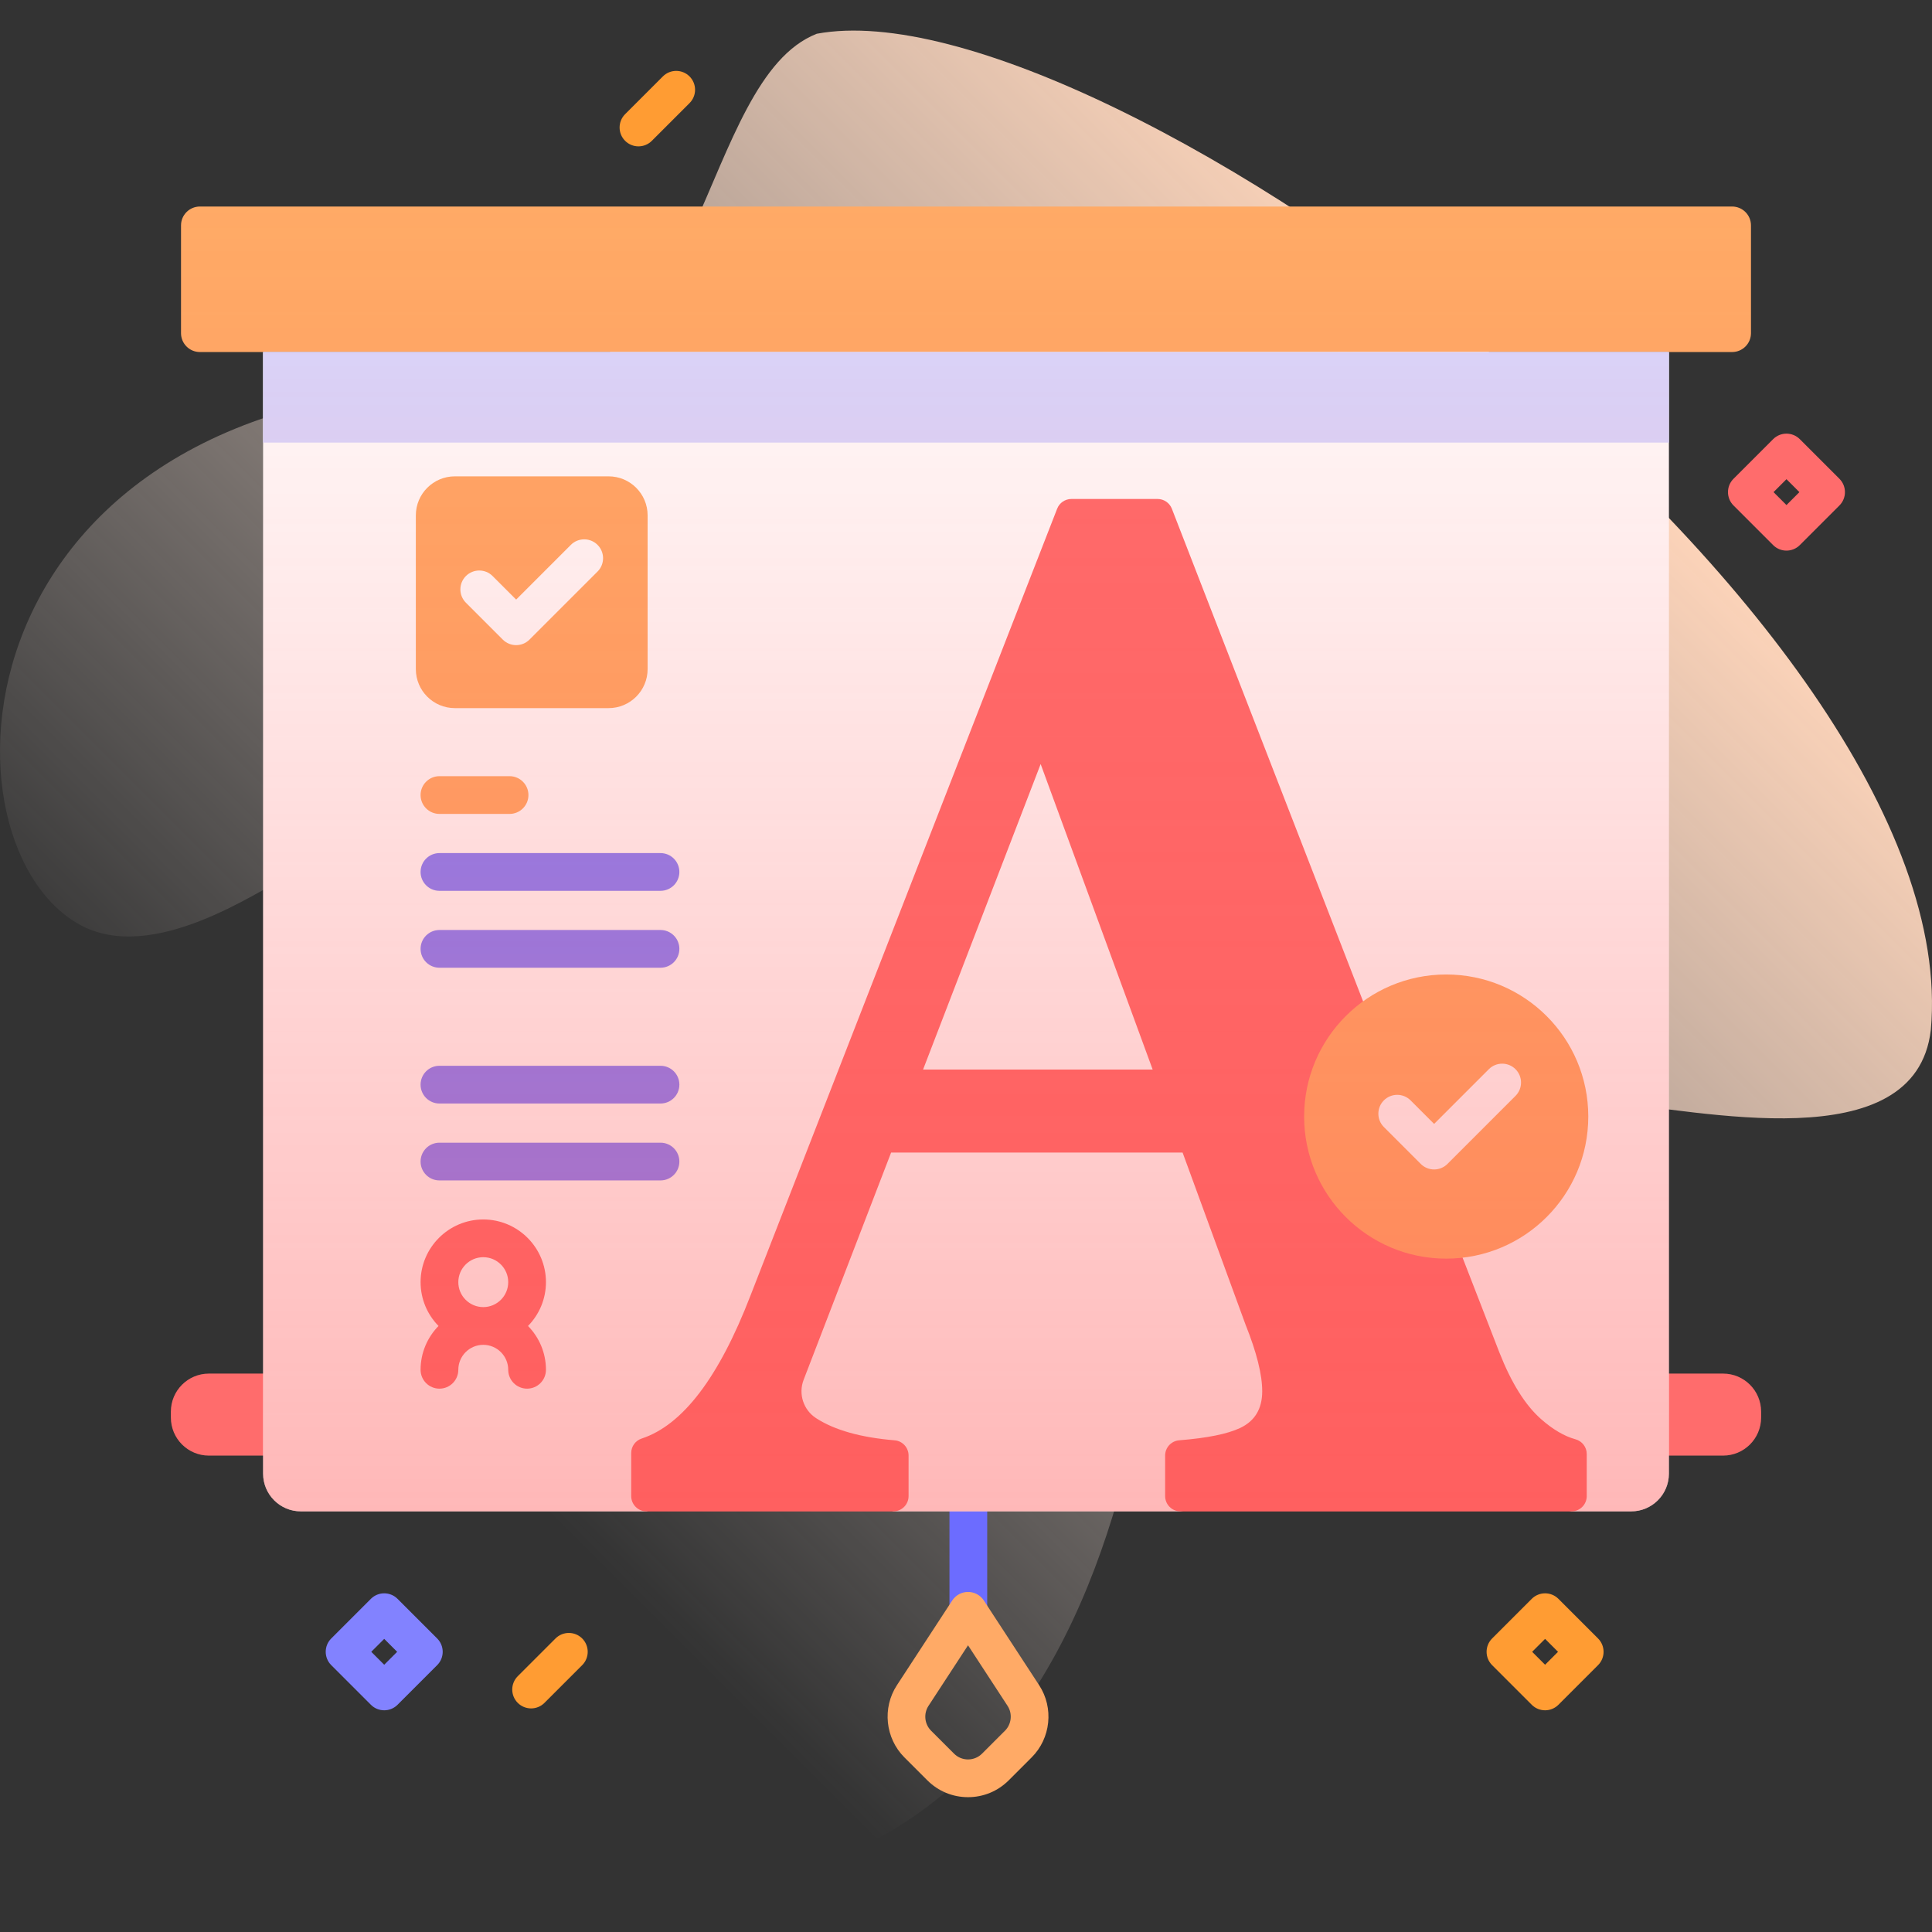 <svg id="Capa_1" enable-background="new 0 0 512 512" height="512" viewBox="0 0 512 512" width="512" xmlns="http://www.w3.org/2000/svg" xmlns:xlink="http://www.w3.org/1999/xlink"><rect x="0" y="0" width="512" height="512" fill="#333333" stroke="none"/><linearGradient id="SVGID_1_" gradientUnits="userSpaceOnUse" x1="110.89" x2="472.929" y1="366.89" y2="4.852"><stop offset="0" stop-color="#fff2ed" stop-opacity="0"/><stop offset=".294" stop-color="#ffe9dd" stop-opacity=".373"/><stop offset=".787" stop-color="#ffd5ba"/></linearGradient><linearGradient id="SVGID_00000124847471443565258630000007243411110275448240_" gradientUnits="userSpaceOnUse" x1="256" x2="256" y1="400.53" y2="54.731"><stop offset="0" stop-color="#ff4d4d" stop-opacity=".4"/><stop offset=".146" stop-color="#ff4d4d" stop-opacity=".342"/><stop offset="1" stop-color="#ff4d4d" stop-opacity="0"/></linearGradient><g><g><path d="m136.098 101.954c50.617 1.265 49.407-80.899 80.354-93.008 75.989-14.171 305.128 154.747 295.237 264.008-4.057 34.719-61.62 21.156-86.054 19.088-58.537-10.296-109.236 9.702-121.637 71.302-9.217 51.171-28.43 105.367-79.584 127.9-43.032 20.726-100.927 16.807-135.614-17.899-47.931-52.288-18.473-129.305 12.726-183.131 6.921-12.857 14.123-27.775 8.969-41.436-5.094-13.503-22.302-20.333-35.876-15.431-5.436 1.964-34.06 22.654-53.674 11.6-39.986-22.535-33.351-146.706 115.153-142.993z" fill="url(#SVGID_1_)"/></g><g><g><g><g><path d="m256.62 431.877c-2.761 0-5-2.239-5-5v-26.347c0-2.761 2.239-5 5-5s5 2.239 5 5v26.347c0 2.761-2.239 5-5 5z" fill="#6c6cff"/><g><g><path d="m456.641 385.752h-401.282c-5.565 0-10.077-4.512-10.077-10.077v-1.583c0-5.565 4.512-10.077 10.077-10.077h401.281c5.565 0 10.077 4.512 10.077 10.077v1.583c.001 5.566-4.511 10.077-10.076 10.077z" fill="#ff6c6c"/></g><g><g><path d="m459.026 93.292h-406.052c-2.761 0-5-2.239-5-5v-28.561c0-2.761 2.239-5 5-5h406.053c2.761 0 5 2.239 5 5v28.562c-.001 2.761-2.239 4.999-5.001 4.999z" fill="#fa6"/></g><g><path d="m442.28 93.29v297.24c0 5.52-4.48 10-10 10h-15.82l-47.02-11.07-56.62 11.07h-76.09l-29.01-10.75-36.4 10.75h-91.6c-5.52 0-10-4.48-10-10v-297.24z" fill="#fff"/></g><path d="m408.376 376.056c-4.169-3.675-7.844-9.556-11.026-17.642l-86.796-223.596c-.605-1.557-2.104-2.584-3.774-2.584h-22.851c-1.669 0-3.166 1.024-3.772 2.578l-81.274 208.533c-8.36 21.685-17.968 34.311-28.822 37.879-1.661.546-2.785 2.09-2.785 3.838v11.418c0 2.236 1.813 4.049 4.049 4.049h65.409c2.236 0 4.049-1.813 4.049-4.049v-10.749c0-2.094-1.598-3.857-3.684-4.031-8.973-.748-15.89-2.691-20.757-5.829l-.065-.042c-3.368-2.178-4.748-6.419-3.307-10.162l23.185-60.229h77.245l16.692 45.624c2.94 7.351 4.41 13.231 4.41 17.642 0 4.657-1.963 7.902-5.88 9.739-3.375 1.582-8.746 2.665-16.111 3.248-2.106.167-3.736 1.922-3.736 4.035v10.753c0 2.236 1.813 4.049 4.049 4.049h103.632c2.236 0 4.049-1.813 4.049-4.049v-11.154c0-1.82-1.214-3.41-2.969-3.896-2.986-.824-6.039-2.618-9.16-5.373zm-163.754-92.618 31.162-80.953 29.683 80.953z" fill="#ff6c6c"/><g><path d="m69.72 93.29h372.56v24h-372.56z" fill="#d8d8ff"/></g></g></g><path d="m256.538 476.27c-4.073 0-7.902-1.586-10.782-4.466l-6.082-6.082c-5.072-5.072-5.907-13.113-1.985-19.119l14.663-22.458c.923-1.414 2.498-2.267 4.187-2.267s3.263.853 4.187 2.267l14.664 22.458c3.922 6.006 3.086 14.047-1.985 19.119l-6.082 6.082c-2.883 2.879-6.712 4.466-10.785 4.466zm0-40.247-10.477 16.046c-1.35 2.068-1.062 4.835.683 6.581l6.083 6.082c.991.992 2.309 1.538 3.711 1.538s2.72-.546 3.711-1.538l6.082-6.082c1.746-1.746 2.033-4.514.684-6.581z" fill="#fa6"/></g></g><g><path d="m161.28 187.66h-40.733c-5.714 0-10.346-4.632-10.346-10.346v-40.733c0-5.714 4.632-10.346 10.346-10.346h40.733c5.714 0 10.346 4.632 10.346 10.346v40.733c0 5.714-4.632 10.346-10.346 10.346z" fill="#fa6"/><path d="m136.783 170.966c-1.28 0-2.559-.488-3.536-1.464l-9.776-9.776c-1.953-1.953-1.953-5.119 0-7.071s5.118-1.952 7.071 0l6.241 6.241 14.501-14.501c1.953-1.952 5.118-1.952 7.071 0 1.953 1.953 1.953 5.119 0 7.071l-18.037 18.037c-.976.975-2.255 1.463-3.535 1.463z" fill="#fff"/></g><g><g><g><path d="m116.458 215.696h18.583c2.761 0 5-2.239 5-5s-2.239-5-5-5h-18.583c-2.761 0-5 2.239-5 5s2.239 5 5 5z" fill="#fa6"/></g><g><g><path d="m116.458 236.078h58.583c2.761 0 5-2.239 5-5s-2.239-5-5-5h-58.583c-2.761 0-5 2.239-5 5s2.239 5 5 5z" fill="#8282ff"/></g><g><path d="m116.458 256.459h58.583c2.761 0 5-2.239 5-5s-2.239-5-5-5h-58.583c-2.761 0-5 2.239-5 5s2.239 5 5 5z" fill="#8282ff"/></g></g></g><g><g><path d="m116.458 292.444h58.583c2.761 0 5-2.239 5-5s-2.239-5-5-5h-58.583c-2.761 0-5 2.239-5 5s2.239 5 5 5z" fill="#8282ff"/></g><g><path d="m116.458 312.825h58.583c2.761 0 5-2.239 5-5s-2.239-5-5-5h-58.583c-2.761 0-5 2.239-5 5s2.239 5 5 5z" fill="#8282ff"/><g><path d="m144.684 339.782c0-9.16-7.453-16.613-16.613-16.613s-16.613 7.453-16.613 16.613c0 4.518 1.818 8.615 4.754 11.613-2.936 2.998-4.754 7.095-4.754 11.613 0 2.761 2.239 5 5 5s5-2.239 5-5c0-3.646 2.966-6.613 6.613-6.613s6.613 2.967 6.613 6.613c0 2.761 2.239 5 5 5s5-2.239 5-5c0-4.518-1.818-8.615-4.755-11.613 2.937-2.997 4.755-7.095 4.755-11.613zm-16.613-6.612c3.646 0 6.613 2.966 6.613 6.613s-2.967 6.613-6.613 6.613-6.613-2.967-6.613-6.613 2.967-6.613 6.613-6.613z" fill="#ff6c6c"/></g></g></g></g><g><g><circle cx="383.26" cy="295.899" fill="#fa6" r="37.651"/></g><g><path d="m380.055 309.918c-1.28 0-2.559-.488-3.536-1.464l-9.776-9.776c-1.953-1.953-1.953-5.119 0-7.071s5.118-1.952 7.071 0l6.241 6.241 14.501-14.501c1.953-1.952 5.118-1.952 7.071 0 1.953 1.953 1.953 5.119 0 7.071l-18.037 18.037c-.976.975-2.255 1.463-3.535 1.463z" fill="#fff"/></g></g></g><g><path d="m101.82 453.246c-1.28 0-2.559-.488-3.536-1.464l-10.5-10.5c-1.953-1.953-1.953-5.119 0-7.071l10.5-10.5c1.953-1.952 5.118-1.952 7.071 0l10.5 10.5c1.953 1.953 1.953 5.119 0 7.071l-10.5 10.5c-.976.975-2.255 1.464-3.535 1.464zm-3.429-15.5 3.429 3.429 3.429-3.429-3.429-3.429z" fill="#8282ff"/></g><g><path d="m409.464 453.246c-1.28 0-2.559-.488-3.536-1.464l-10.5-10.5c-1.953-1.953-1.953-5.119 0-7.071l10.5-10.5c1.953-1.952 5.118-1.952 7.071 0l10.5 10.5c1.953 1.953 1.953 5.119 0 7.071l-10.5 10.5c-.976.975-2.255 1.464-3.535 1.464zm-3.428-15.5 3.429 3.429 3.429-3.429-3.429-3.429z" fill="#ff9c33"/></g><g><path d="m473.433 145.918c-1.28 0-2.559-.488-3.536-1.464l-10.5-10.5c-1.953-1.953-1.953-5.119 0-7.071l10.5-10.5c1.953-1.952 5.118-1.952 7.071 0l10.5 10.5c1.953 1.953 1.953 5.119 0 7.071l-10.5 10.5c-.976.976-2.255 1.464-3.535 1.464zm-3.429-15.5 3.429 3.429 3.429-3.429-3.429-3.429z" fill="#ff6c6c"/></g><g><path d="m140.75 452.746c-1.28 0-2.559-.488-3.536-1.464-1.953-1.953-1.953-5.119 0-7.071l10-10c1.953-1.952 5.118-1.952 7.071 0 1.953 1.953 1.953 5.119 0 7.071l-10 10c-.976.975-2.255 1.464-3.535 1.464z" fill="#ff9c33"/></g><g><path d="m169.202 38.787c-1.28 0-2.559-.488-3.536-1.464-1.953-1.953-1.953-5.119 0-7.071l10-10c1.953-1.952 5.118-1.952 7.071 0 1.953 1.953 1.953 5.119 0 7.071l-10 10c-.976.975-2.255 1.464-3.535 1.464z" fill="#ff9c33"/></g></g><path d="m459.026 54.731h-406.052c-2.761 0-5 2.239-5 5v28.562c0 2.761 2.239 5 5 5h16.746v297.237c0 5.52 4.48 10 10 10h352.56c5.52 0 10-4.48 10-10v-297.238h16.746c2.761 0 5-2.239 5-5v-28.561c0-2.762-2.238-5-5-5z" fill="url(#SVGID_00000124847471443565258630000007243411110275448240_)"/></g></svg>